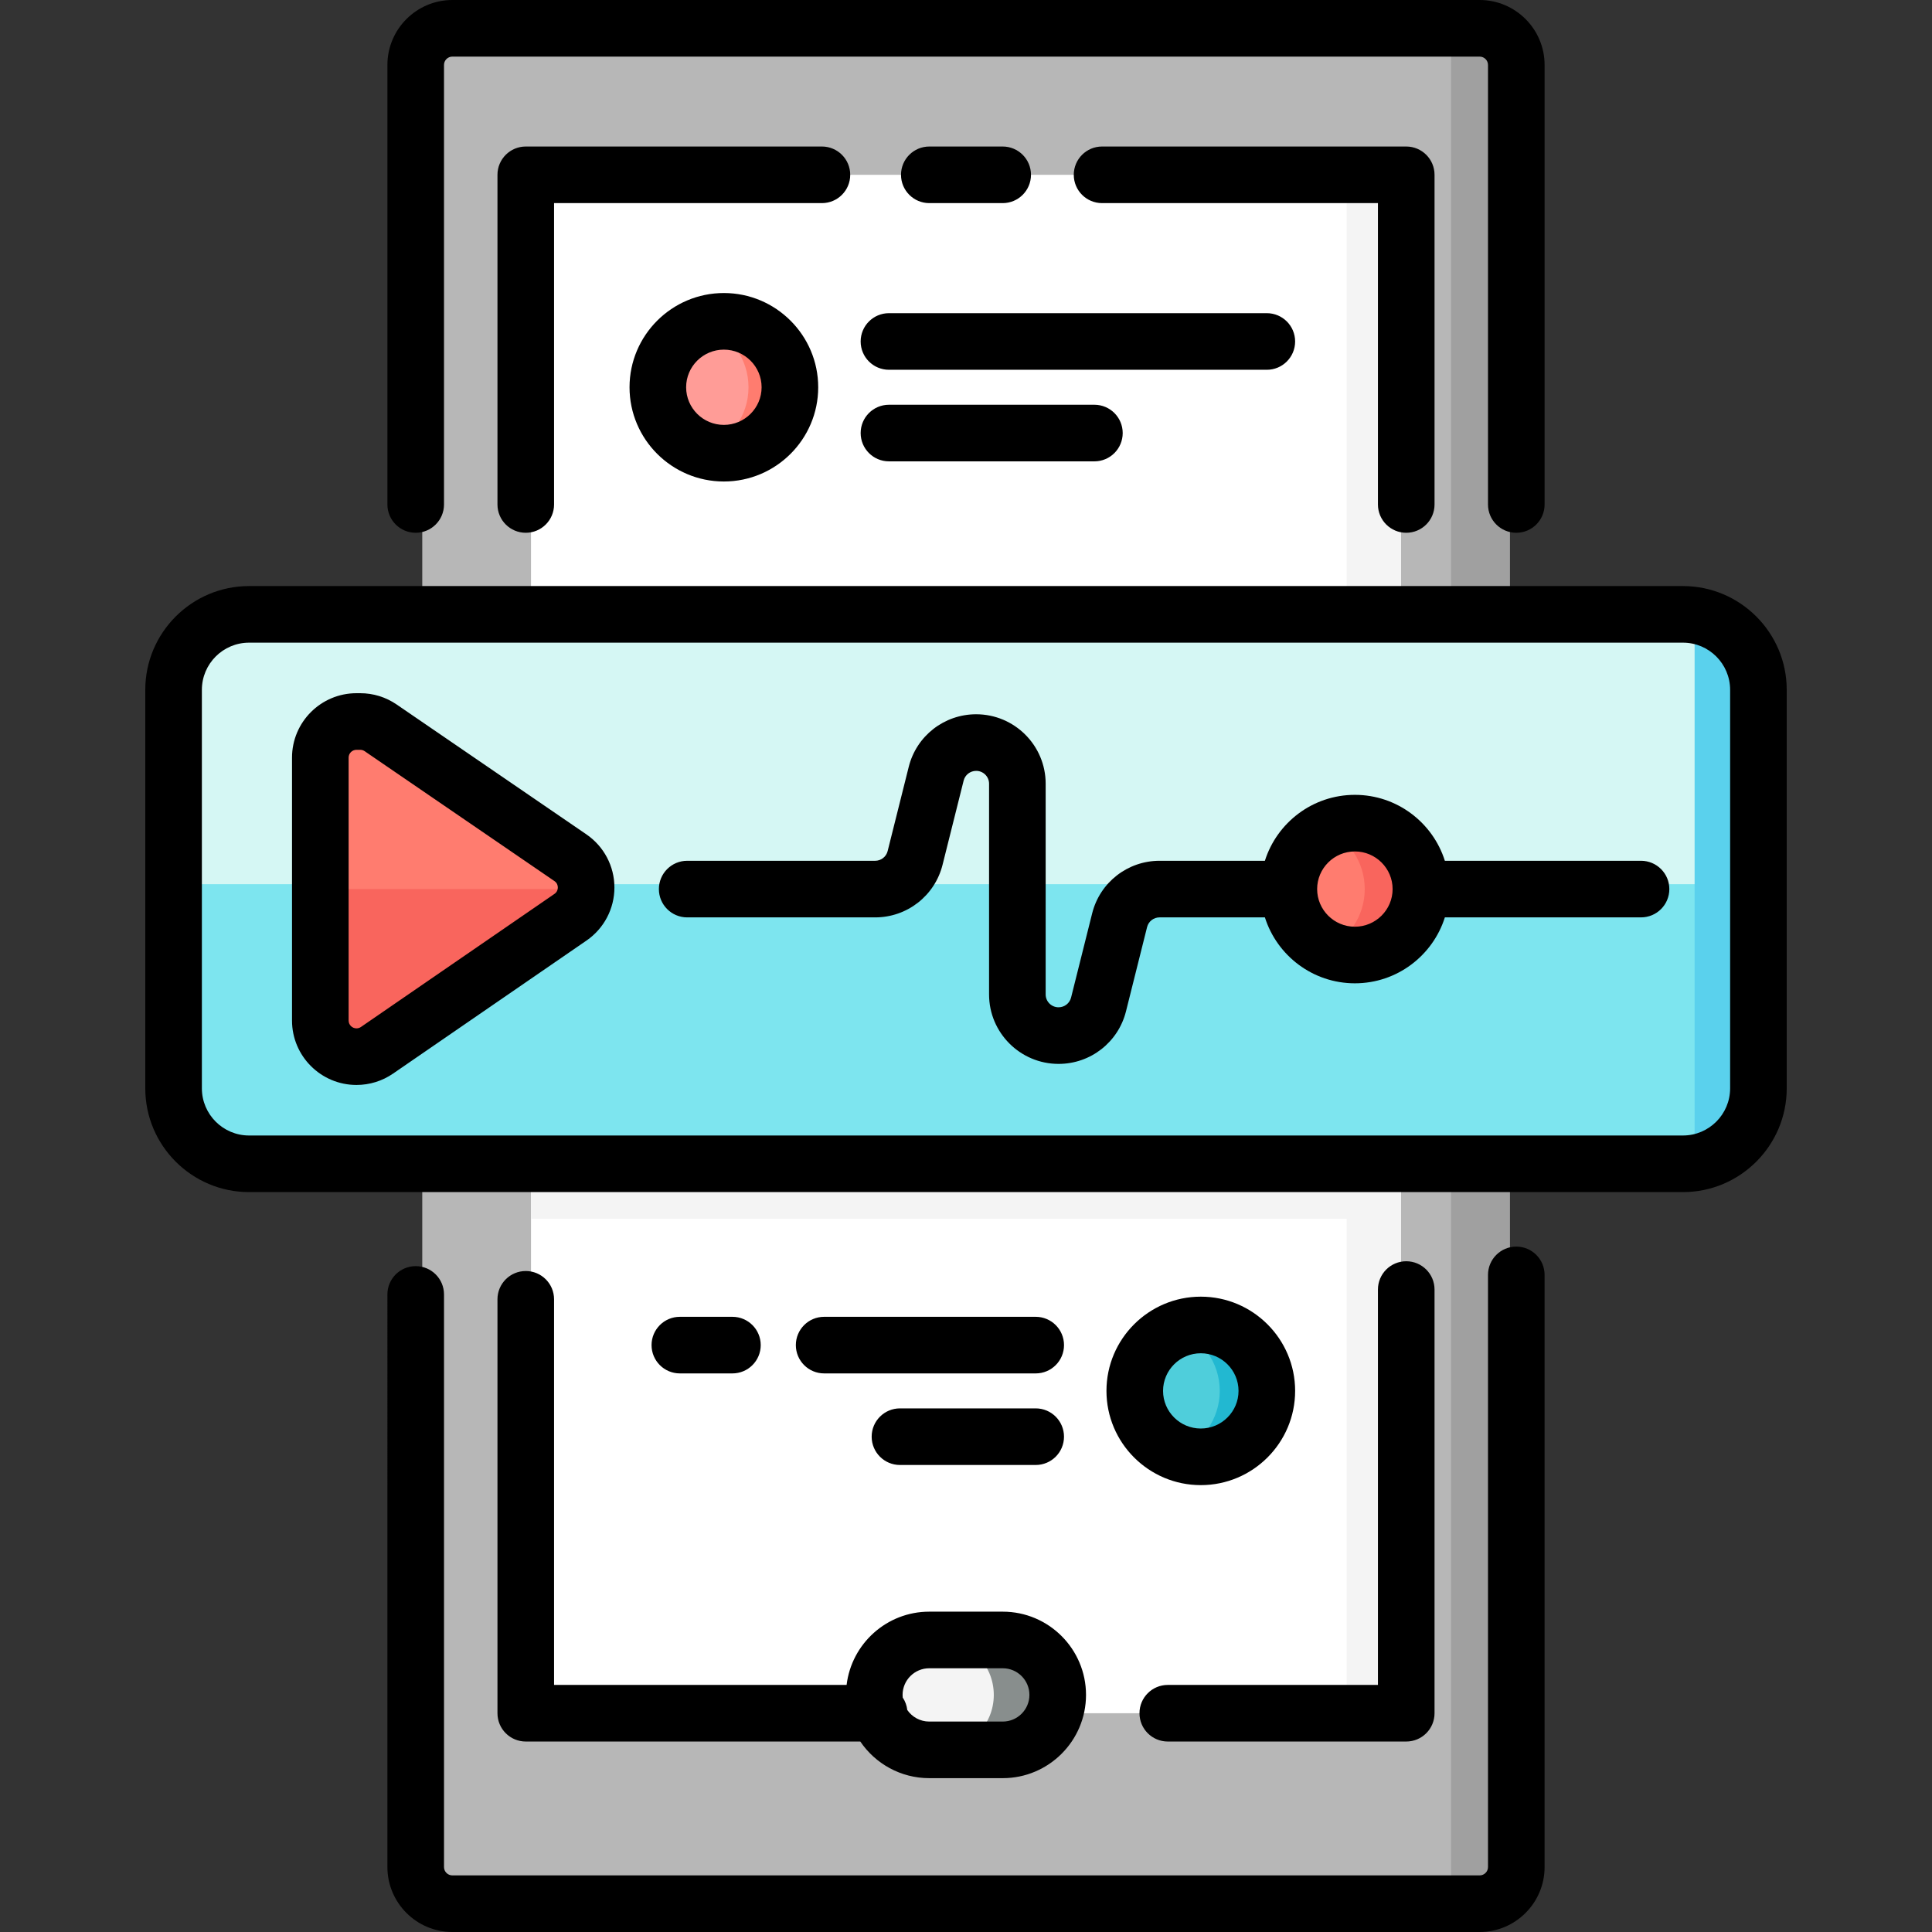 <?xml version="1.0" encoding="iso-8859-1"?>
<!-- Generator: Adobe Illustrator 19.0.0, SVG Export Plug-In . SVG Version: 6.00 Build 0)  -->
<svg version="1.1" id="Layer_1" xmlns="http://www.w3.org/2000/svg" xmlns:xlink="http://www.w3.org/1999/xlink" x="0px" y="0px"
	 viewBox="0 0 512 512" style="enable-background:new 0 0 512 512;" xml:space="preserve">
<rect x="0" y="0" width="512" height="512" fill="#333333" stroke="none"/>
<path style="fill:#B7B7B7;" d="M390.097,504.5H121.903c-5.523,0-10-4.477-10-10v-477c0-5.523,4.477-10,10-10h268.194
	c5.523,0,10,4.477,10,10v477C400.097,500.023,395.62,504.5,390.097,504.5z"/>
<path style="fill:#A0A0A0;" d="M400.097,17.207v477.586c0,5.361-4.301,9.707-9.606,9.707h-5.931V7.5h5.931
	C395.796,7.5,400.097,11.846,400.097,17.207z"/>
<path style="fill:#FFFFFF;" d="M371.278,46.328v407.695H140.722V46.328h77.551h73.359H371.278z"/>
<g>
	<path style="fill:#F4F4F4;" d="M371.278,46.328v247.529v29.121v131.045h-14.41V322.979H140.722v-29.121h216.146V46.328h4.847h4.585
		H371.278z"/>
	<path style="fill:#F4F4F4;" d="M280.016,449.17c0,8.041-6.451,14.561-14.41,14.561h-19.213c-7.958,0-14.41-6.519-14.41-14.561
		s6.452-14.561,14.41-14.561h19.213C273.565,434.609,280.016,441.128,280.016,449.17z"/>
</g>
<path style="fill:#888E8D;" d="M280.016,449.17c0,8.041-6.451,14.561-14.41,14.561h-16.651c7.958,0,14.41-6.519,14.41-14.561
	s-6.452-14.561-14.41-14.561h16.651C273.565,434.609,280.016,441.128,280.016,449.17z"/>
<path style="fill:#4FCEDB;" d="M317.481,351.129c9.55,0,17.292,7.823,17.292,17.473s-7.742,17.473-17.292,17.473
	s-17.292-7.823-17.292-17.473S307.932,351.129,317.481,351.129z"/>
<path style="fill:#FF9C97;" d="M209.889,102.629c0,9.65-7.742,17.473-17.292,17.473s-17.292-7.823-17.292-17.473
	s7.742-17.473,17.292-17.473S209.889,92.979,209.889,102.629z"/>
<path style="fill:#FF7C6F;" d="M209.889,102.629c0,9.65-7.742,17.473-17.292,17.473c-2.024,0-3.959-0.37-5.764-1.015
	c6.712-2.401,11.528-8.853,11.528-16.457c0-7.604-4.816-14.056-11.528-16.457c1.805-0.646,3.74-1.015,5.764-1.015
	C202.147,85.156,209.889,92.979,209.889,102.629z"/>
<path style="fill:#22B8D1;" d="M334.773,368.602c0,9.65-7.742,17.473-17.292,17.473c-2.024,0-3.959-0.37-5.764-1.016
	c6.711-2.401,11.528-8.853,11.528-16.457s-4.816-14.056-11.528-16.457c1.805-0.646,3.74-1.016,5.764-1.016
	C327.031,351.129,334.773,358.952,334.773,368.602z"/>
<path style="fill:#7DE5EF;" d="M463.5,202.227v86.191c0,11.046-8.954,20-20,20h-375c-11.046,0-20-8.954-20-20v-86.191
	c0-11.046,8.954-20,20-20h375C454.546,182.227,463.5,191.181,463.5,202.227z"/>
<path style="fill:#D5F7F4;" d="M463.5,182.227v52.094h-415v-52.094c0-10.722,8.602-19.414,19.213-19.414h376.574
	C454.898,162.813,463.5,171.504,463.5,182.227z"/>
<path style="fill:#5AD1ED;" d="M463.5,182.227v106.777c0,9.043-6.128,16.619-14.41,18.778V163.449
	C457.372,165.607,463.5,173.184,463.5,182.227z"/>
<path style="fill:#FF7C6F;" d="M375.12,235.615c0,9.65-7.742,17.473-17.292,17.473s-17.292-7.823-17.292-17.473
	s7.742-17.473,17.292-17.473S375.12,225.965,375.12,235.615z M152.413,227.305l-49.693-34.423c-1.576-1.092-3.443-1.676-5.354-1.676
	h-0.972c-5.229,0-9.468,4.283-9.468,9.567v69.684c0,5.284,4.239,9.567,9.468,9.567c1.918,0,3.791-0.589,5.371-1.688l50.665-35.261
	C157.901,239.268,157.892,231.1,152.413,227.305z"/>
<path style="fill:#F9655D;" d="M375.12,235.615c0,9.65-7.742,17.473-17.292,17.473c-2.385,0-4.657-0.488-6.725-1.371
	c6.21-2.651,10.567-8.862,10.567-16.102s-4.358-13.451-10.567-16.102c2.067-0.883,4.339-1.371,6.725-1.371
	C367.379,218.143,375.12,225.965,375.12,235.615z M86.926,270.457c0,5.284,4.239,9.567,9.468,9.567l0,0
	c1.918,0,3.791-0.589,5.371-1.688l50.665-35.261c2.604-1.812,3.952-4.614,4.073-7.46H86.926V270.457z"/>
<path d="M166.833,102.629c0,13.77,11.215,24.973,25,24.973s25-11.203,25-24.973s-11.215-24.973-25-24.973
	S166.833,88.859,166.833,102.629z M201.833,102.629c0,5.499-4.486,9.973-10,9.973s-10-4.474-10-9.973s4.486-9.973,10-9.973
	S201.833,97.13,201.833,102.629z M318.223,343.629c-13.785,0-25,11.203-25,24.973s11.215,24.973,25,24.973s25-11.203,25-24.973
	S332.008,343.629,318.223,343.629z M318.223,378.574c-5.514,0-10-4.474-10-9.973s4.486-9.973,10-9.973s10,4.474,10,9.973
	S323.736,378.574,318.223,378.574z M409.333,337.862v156.931c0,9.488-7.726,17.207-17.222,17.207H119.889
	c-9.496,0-17.222-7.719-17.222-17.207V343.04c0-4.143,3.357-7.5,7.5-7.5s7.5,3.357,7.5,7.5v151.753c0,1.217,0.997,2.207,2.222,2.207
	h272.223c1.225,0,2.222-0.99,2.222-2.207V337.862c0-4.143,3.357-7.5,7.5-7.5S409.333,333.72,409.333,337.862z M102.667,133.691
	V17.207C102.667,7.719,110.393,0,119.889,0h272.223c9.496,0,17.222,7.719,17.222,17.207v116.484c0,4.143-3.357,7.5-7.5,7.5
	s-7.5-3.357-7.5-7.5V17.207c0-1.217-0.997-2.207-2.222-2.207H119.889c-1.225,0-2.222,0.99-2.222,2.207v116.484
	c0,4.143-3.357,7.5-7.5,7.5S102.667,137.834,102.667,133.691z M217.818,53.828h-70.985v79.863c0,4.143-3.357,7.5-7.5,7.5
	s-7.5-3.357-7.5-7.5V46.328c0-4.143,3.357-7.5,7.5-7.5h78.485c4.143,0,7.5,3.357,7.5,7.5S221.961,53.828,217.818,53.828z
	 M139.333,336.834c-4.143,0-7.5,3.357-7.5,7.5v109.689c0,4.143,3.357,7.5,7.5,7.5h88.654c3.971,5.853,10.678,9.707,18.268,9.707
	h19.49c12.164,0,22.061-9.896,22.061-22.061s-9.896-22.061-22.061-22.061h-19.49c-11.268,0-20.584,8.494-21.896,19.414h-77.526
	V344.334C146.833,340.191,143.476,336.834,139.333,336.834z M246.255,442.109h19.49c3.894,0,7.061,3.167,7.061,7.061
	s-3.167,7.061-7.061,7.061h-19.49c-2.412,0-4.544-1.217-5.818-3.068c-0.139-1.211-0.563-2.334-1.208-3.3
	c-0.022-0.228-0.035-0.459-0.035-0.693C239.194,445.276,242.361,442.109,246.255,442.109z M309.473,446.523h55.694V341.745
	c0-4.143,3.357-7.5,7.5-7.5s7.5,3.357,7.5,7.5v112.278c0,4.143-3.357,7.5-7.5,7.5h-63.194c-4.143,0-7.5-3.357-7.5-7.5
	S305.33,446.523,309.473,446.523z M365.167,133.691V53.828h-73.106c-4.143,0-7.5-3.357-7.5-7.5s3.357-7.5,7.5-7.5h80.606
	c4.143,0,7.5,3.357,7.5,7.5v87.363c0,4.143-3.357,7.5-7.5,7.5S365.167,137.834,365.167,133.691z M246.277,53.828
	c-4.143,0-7.5-3.357-7.5-7.5s3.357-7.5,7.5-7.5h19.445c4.143,0,7.5,3.357,7.5,7.5s-3.357,7.5-7.5,7.5H246.277z M446,155.313H66
	c-15.163,0-27.5,12.337-27.5,27.5v105.605c0,15.163,12.337,27.5,27.5,27.5h380c15.163,0,27.5-12.337,27.5-27.5V182.813
	C473.5,167.649,461.163,155.313,446,155.313z M458.5,288.418c0,6.893-5.607,12.5-12.5,12.5H66c-6.893,0-12.5-5.607-12.5-12.5
	V182.813c0-6.893,5.607-12.5,12.5-12.5h380c6.893,0,12.5,5.607,12.5,12.5V288.418z M434.889,228.115h-51.987
	c-3.196-10.116-12.676-17.473-23.846-17.473s-20.65,7.356-23.846,17.473h-27.907c-8.467,0-15.814,5.731-17.868,13.937l-5.587,22.313
	c-0.38,1.519-1.744,2.579-3.317,2.579c-1.885,0-3.419-1.526-3.419-3.402V207.69c0-10.147-8.263-18.402-18.419-18.402
	c-8.466,0-15.813,5.73-17.869,13.937l-5.587,22.313c-0.38,1.519-1.744,2.579-3.317,2.579h-49.808c-4.143,0-7.5,3.357-7.5,7.5
	s3.357,7.5,7.5,7.5h49.808c8.467,0,15.814-5.731,17.868-13.937l5.587-22.312c0.381-1.519,1.745-2.58,3.318-2.58
	c1.885,0,3.419,1.526,3.419,3.402v55.852c0,10.147,8.263,18.402,18.419,18.402c8.467,0,15.814-5.731,17.868-13.937l5.587-22.313
	c0.38-1.519,1.744-2.579,3.317-2.579h27.907c3.196,10.116,12.676,17.473,23.846,17.473s20.65-7.356,23.846-17.473h51.987
	c4.143,0,7.5-3.357,7.5-7.5S439.031,228.115,434.889,228.115z M359.056,245.588c-5.514,0-10-4.474-10-9.973s4.486-9.973,10-9.973
	s10,4.474,10,9.973S364.569,245.588,359.056,245.588z M155.401,221.115l-50.291-34.422c-2.855-1.955-6.194-2.988-9.655-2.988h-0.983
	c-9.42,0-17.083,7.657-17.083,17.068v69.684c0,9.411,7.663,17.067,17.083,17.067c3.474,0,6.822-1.04,9.686-3.008l51.274-35.262
	c4.638-3.189,7.403-8.452,7.397-14.077S160.047,224.296,155.401,221.115z M146.932,236.896l-51.273,35.261
	c-0.35,0.241-0.761,0.368-1.187,0.368c-1.148,0-2.083-0.928-2.083-2.067v-69.684c0-1.141,0.935-2.068,2.083-2.068h0.983
	c0.424,0,0.832,0.126,1.182,0.366l50.292,34.422c0.743,0.509,0.899,1.206,0.9,1.7C147.83,235.688,147.675,236.385,146.932,236.896z
	 M335.722,97.995h-100.14c-4.143,0-7.5-3.357-7.5-7.5s3.357-7.5,7.5-7.5h100.14c4.143,0,7.5,3.357,7.5,7.5
	S339.864,97.995,335.722,97.995z M290.027,107.263c4.143,0,7.5,3.357,7.5,7.5s-3.357,7.5-7.5,7.5h-54.445
	c-4.143,0-7.5-3.357-7.5-7.5s3.357-7.5,7.5-7.5H290.027z M180.169,363.968c-4.143,0-7.5-3.357-7.5-7.5s3.357-7.5,7.5-7.5h13.932
	c4.143,0,7.5,3.357,7.5,7.5s-3.357,7.5-7.5,7.5H180.169z M281.974,356.468c0,4.143-3.357,7.5-7.5,7.5h-56.067
	c-4.143,0-7.5-3.357-7.5-7.5s3.357-7.5,7.5-7.5h56.067C278.616,348.968,281.974,352.325,281.974,356.468z M281.972,380.735
	c0,4.143-3.357,7.5-7.5,7.5H238.5c-4.143,0-7.5-3.357-7.5-7.5s3.357-7.5,7.5-7.5h35.972
	C278.614,373.235,281.972,376.593,281.972,380.735z"/>
<g>
</g>
<g>
</g>
<g>
</g>
<g>
</g>
<g>
</g>
<g>
</g>
<g>
</g>
<g>
</g>
<g>
</g>
<g>
</g>
<g>
</g>
<g>
</g>
<g>
</g>
<g>
</g>
<g>
</g>
</svg>
